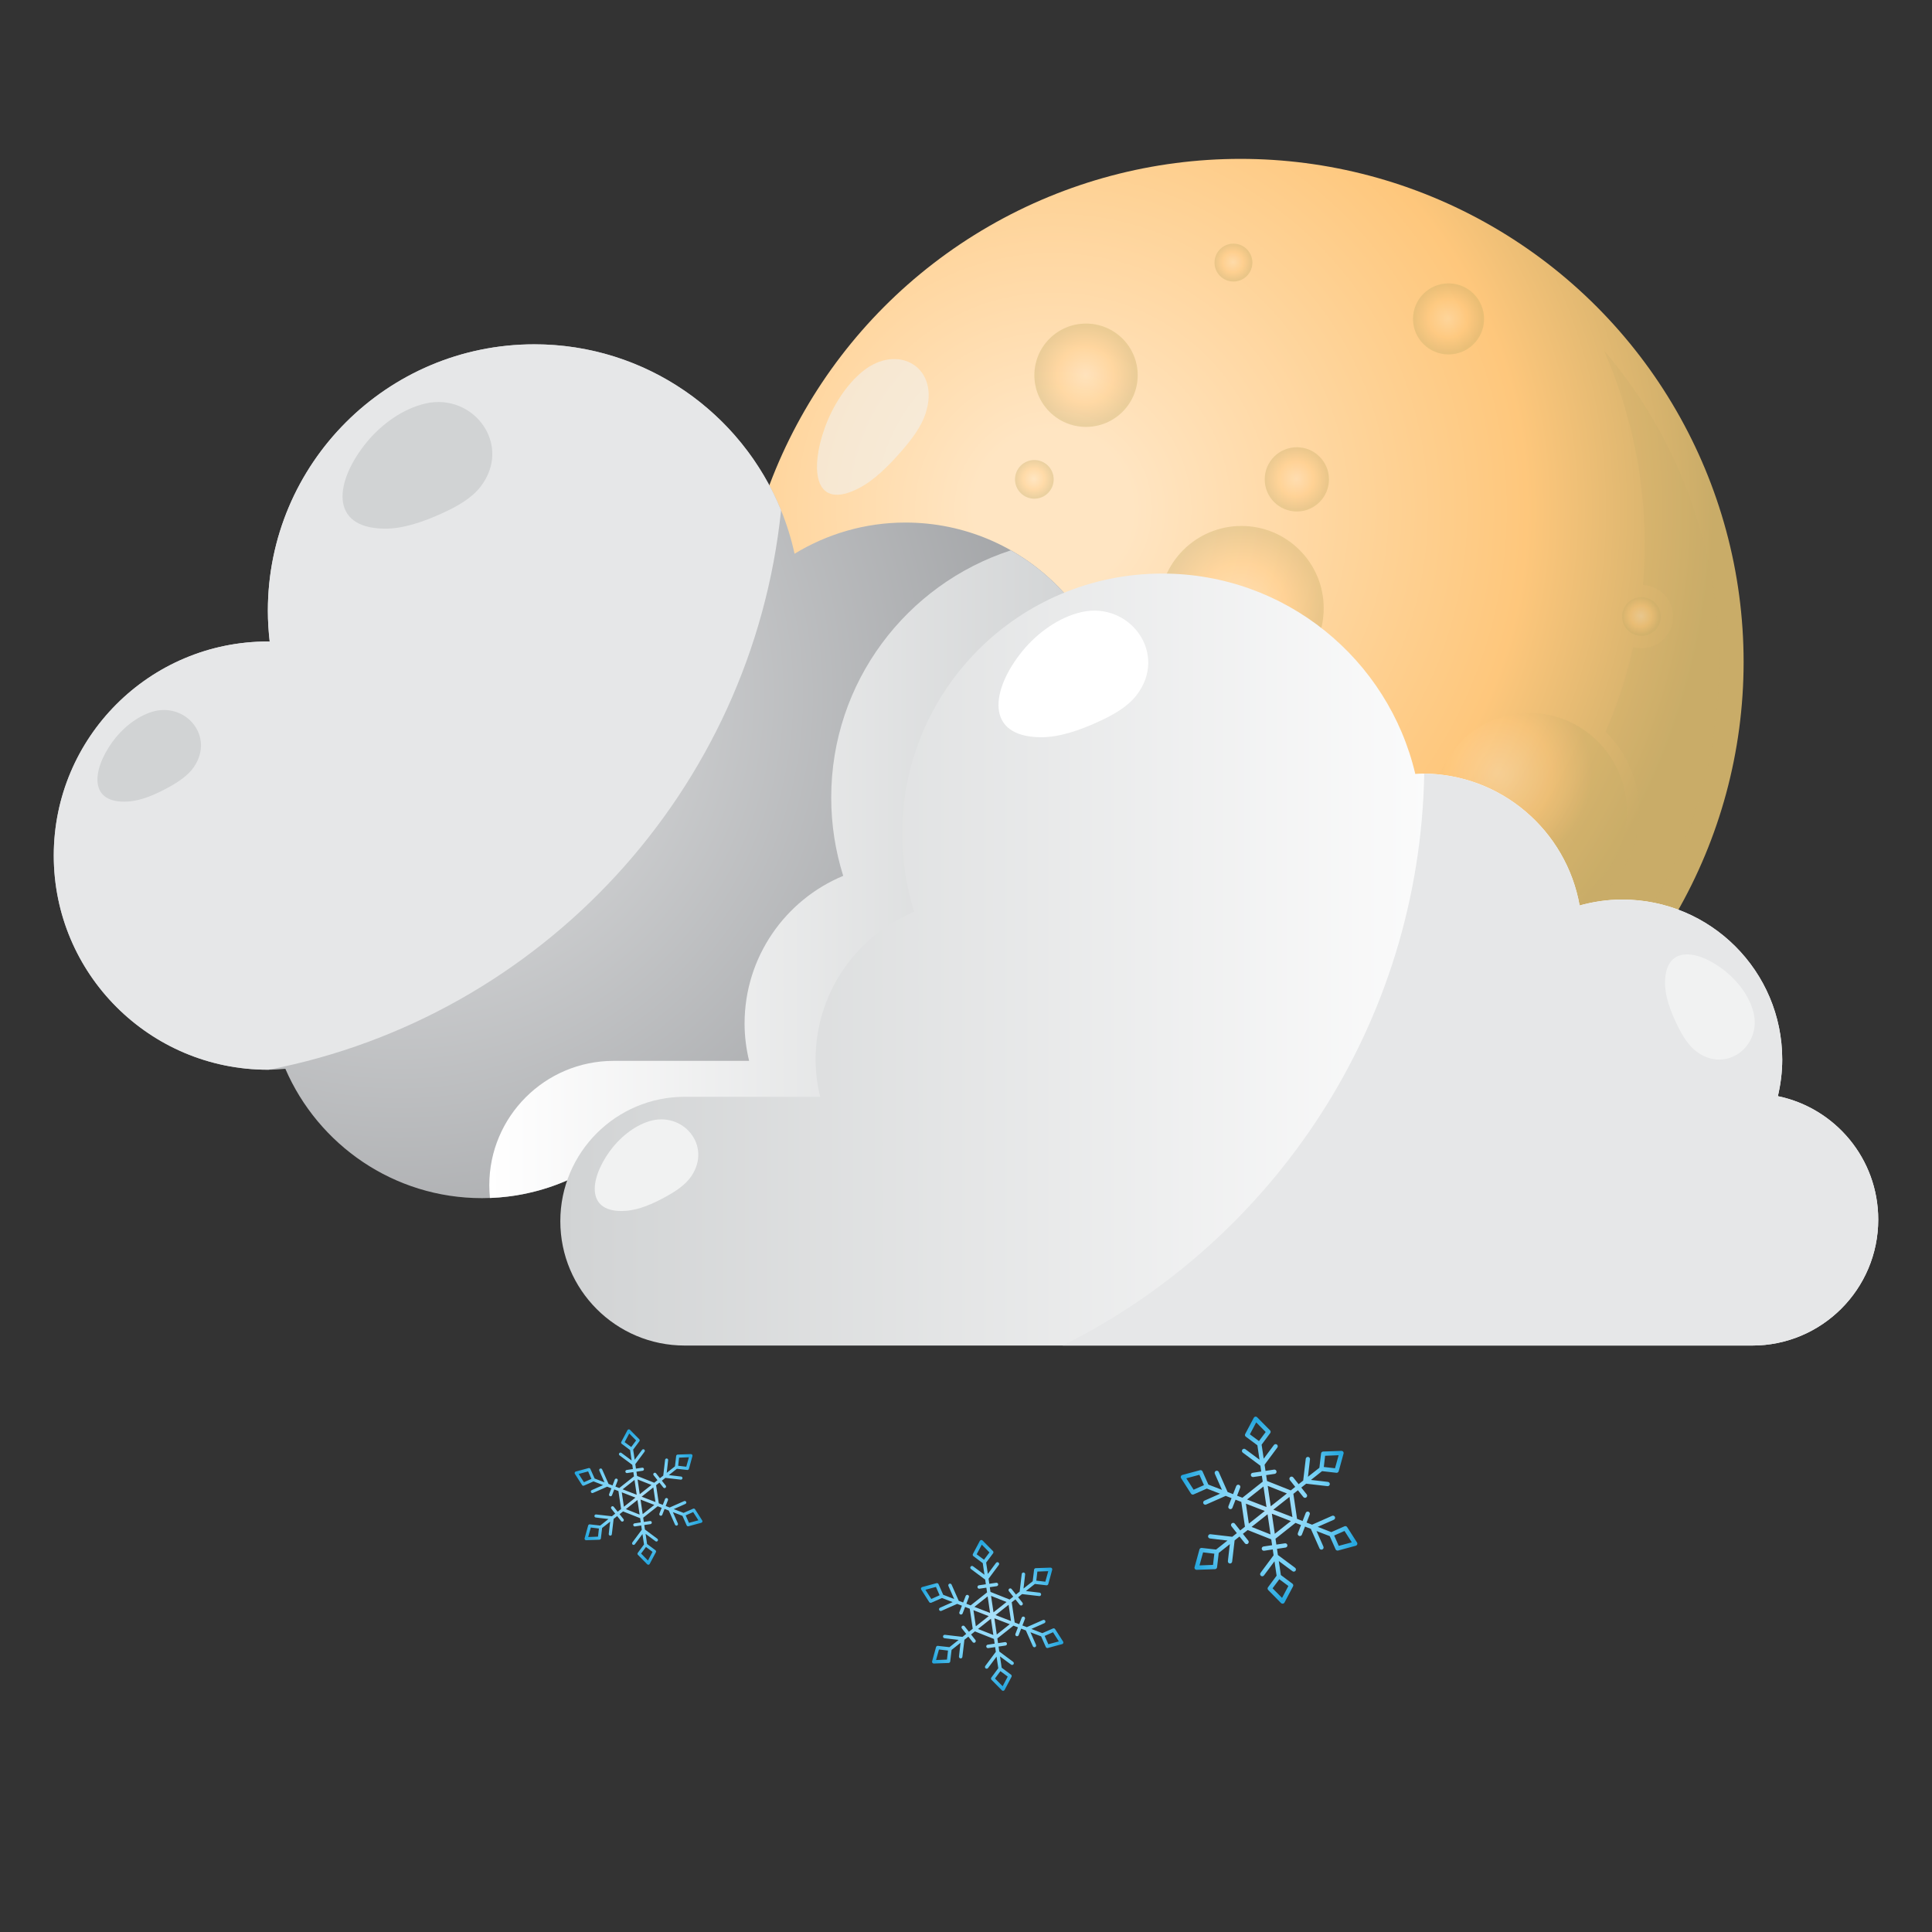 <?xml version="1.0" encoding="utf-8"?>
<!-- Generator: Adobe Illustrator 16.0.0, SVG Export Plug-In . SVG Version: 6.00 Build 0)  -->
<!DOCTYPE svg PUBLIC "-//W3C//DTD SVG 1.1//EN" "http://www.w3.org/Graphics/SVG/1.1/DTD/svg11.dtd">
<svg version="1.1" id="Layer_1" xmlns="http://www.w3.org/2000/svg" xmlns:xlink="http://www.w3.org/1999/xlink" x="0px" y="0px"
	 width="200px" height="200px" viewBox="0 0 200 200" enable-background="new 0 0 200 200" xml:space="preserve">
<rect x="0" y="0" width="200" height="200" fill="#333333" stroke="none"/>
<g id="XMLID_1166_">
	
		<radialGradient id="XMLID_2_" cx="69.984" cy="308.861" r="71.73" gradientTransform="matrix(1 -7.000000e-004 7.000000e-004 1 38.83 -256.07)" gradientUnits="userSpaceOnUse">
		<stop  offset="0.114" style="stop-color:#FFE5C2"/>
		<stop  offset="0.683" style="stop-color:#FEC77C"/>
		<stop  offset="0.953" style="stop-color:#C9AC68"/>
	</radialGradient>
	<circle id="XMLID_1189_" fill="url(#XMLID_2_)" cx="128.412" cy="68.532" r="52.086"/>
	
		<radialGradient id="XMLID_3_" cx="99.522" cy="329.371" r="8.518" gradientTransform="matrix(0.954 -0.299 0.299 0.954 -64.966 -221.553)" gradientUnits="userSpaceOnUse">
		<stop  offset="0" style="stop-color:#FFE5C2"/>
		<stop  offset="0.548" style="stop-color:#FEC77C"/>
		<stop  offset="0.953" style="stop-color:#C9AC68"/>
	</radialGradient>
	<circle id="XMLID_1188_" opacity="0.37" fill="url(#XMLID_3_)" cx="128.513" cy="62.964" r="8.518"/>
	
		<radialGradient id="XMLID_4_" cx="173.476" cy="365.187" r="10.697" gradientTransform="matrix(0.894 -0.28 0.284 0.907 -103.648 -202.583)" gradientUnits="userSpaceOnUse">
		<stop  offset="0" style="stop-color:#FFE5C2"/>
		<stop  offset="0.548" style="stop-color:#FEC77C"/>
		<stop  offset="0.953" style="stop-color:#C9AC68"/>
	</radialGradient>
	<path id="XMLID_1187_" opacity="0.37" fill="url(#XMLID_4_)" d="M167.953,80.956c1.679,5.356-1.243,11.042-6.524,12.697
		c-5.281,1.656-10.926-1.344-12.604-6.703c-1.679-5.356,1.241-11.039,6.523-12.695C160.631,72.599,166.272,75.599,167.953,80.956z"
		/>
	
		<radialGradient id="XMLID_5_" cx="139.83" cy="388.834" r="2.525" gradientTransform="matrix(0.894 -0.28 0.284 0.907 -103.648 -202.583)" gradientUnits="userSpaceOnUse">
		<stop  offset="0" style="stop-color:#FFE5C2"/>
		<stop  offset="0.548" style="stop-color:#FEC77C"/>
		<stop  offset="0.953" style="stop-color:#C9AC68"/>
	</radialGradient>
	<path id="XMLID_1186_" opacity="0.37" fill="url(#XMLID_5_)" d="M134.137,110.07c0.397,1.264-0.293,2.605-1.538,2.998
		c-1.247,0.391-2.579-0.316-2.976-1.582c-0.396-1.264,0.294-2.605,1.54-2.996C132.41,108.102,133.741,108.807,134.137,110.07z"/>
	
		<radialGradient id="XMLID_6_" cx="60.378" cy="329.641" r="5.349" gradientTransform="matrix(0.954 -0.299 0.299 0.954 -64.966 -221.553)" gradientUnits="userSpaceOnUse">
		<stop  offset="0" style="stop-color:#FFE5C2"/>
		<stop  offset="0.548" style="stop-color:#FEC77C"/>
		<stop  offset="0.953" style="stop-color:#C9AC68"/>
	</radialGradient>
	<circle id="XMLID_1185_" opacity="0.37" fill="url(#XMLID_6_)" cx="91.243" cy="74.929" r="5.348"/>
	
		<radialGradient id="XMLID_7_" cx="108.986" cy="318.356" r="3.327" gradientTransform="matrix(0.954 -0.299 0.299 0.954 -64.966 -221.553)" gradientUnits="userSpaceOnUse">
		<stop  offset="0" style="stop-color:#FFE5C2"/>
		<stop  offset="0.548" style="stop-color:#FEC77C"/>
		<stop  offset="0.953" style="stop-color:#C9AC68"/>
	</radialGradient>
	<circle id="XMLID_1184_" opacity="0.37" fill="url(#XMLID_7_)" cx="134.249" cy="49.624" r="3.326"/>
	
		<radialGradient id="XMLID_8_" cx="91.386" cy="301.542" r="5.349" gradientTransform="matrix(0.954 -0.299 0.299 0.954 -64.966 -221.553)" gradientUnits="userSpaceOnUse">
		<stop  offset="0" style="stop-color:#FFE5C2"/>
		<stop  offset="0.548" style="stop-color:#FEC77C"/>
		<stop  offset="0.953" style="stop-color:#C9AC68"/>
	</radialGradient>
	<circle id="XMLID_1183_" opacity="0.37" fill="url(#XMLID_8_)" cx="112.426" cy="38.844" r="5.349"/>
	
		<radialGradient id="XMLID_9_" cx="67.856" cy="347.249" r="2.97" gradientTransform="matrix(0.954 -0.299 0.299 0.954 -64.966 -221.553)" gradientUnits="userSpaceOnUse">
		<stop  offset="0" style="stop-color:#FFE5C2"/>
		<stop  offset="0.548" style="stop-color:#FEC77C"/>
		<stop  offset="0.953" style="stop-color:#C9AC68"/>
	</radialGradient>
	<circle id="XMLID_1182_" opacity="0.37" fill="url(#XMLID_9_)" cx="103.646" cy="89.496" r="2.971"/>
	
		<radialGradient id="XMLID_10_" cx="64.382" cy="358.335" r="4.003" gradientTransform="matrix(0.954 -0.299 0.299 0.954 -64.966 -221.553)" gradientUnits="userSpaceOnUse">
		<stop  offset="0" style="stop-color:#FFE5C2"/>
		<stop  offset="0.548" style="stop-color:#FEC77C"/>
		<stop  offset="0.953" style="stop-color:#C9AC68"/>
	</radialGradient>
	<circle id="XMLID_1181_" opacity="0.37" fill="url(#XMLID_10_)" cx="103.646" cy="101.113" r="4.002"/>
	
		<radialGradient id="XMLID_11_" cx="64.381" cy="320.603" r="2.002" gradientTransform="matrix(0.954 -0.299 0.299 0.954 -64.966 -221.553)" gradientUnits="userSpaceOnUse">
		<stop  offset="0" style="stop-color:#FFE5C2"/>
		<stop  offset="0.548" style="stop-color:#FEC77C"/>
		<stop  offset="0.953" style="stop-color:#C9AC68"/>
	</radialGradient>
	<circle id="XMLID_1180_" opacity="0.37" fill="url(#XMLID_11_)" cx="92.359" cy="65.11" r="2.002"/>
	
		<radialGradient id="XMLID_12_" cx="83.057" cy="310.228" r="2.002" gradientTransform="matrix(0.954 -0.299 0.299 0.954 -64.966 -221.553)" gradientUnits="userSpaceOnUse">
		<stop  offset="0" style="stop-color:#FFE5C2"/>
		<stop  offset="0.548" style="stop-color:#FEC77C"/>
		<stop  offset="0.953" style="stop-color:#C9AC68"/>
	</radialGradient>
	<circle id="XMLID_1179_" opacity="0.37" fill="url(#XMLID_12_)" cx="107.076" cy="49.625" r="2.002"/>
	
		<radialGradient id="XMLID_13_" cx="138.781" cy="342.58" r="2.002" gradientTransform="matrix(0.954 -0.299 0.299 0.954 -64.966 -221.553)" gradientUnits="userSpaceOnUse">
		<stop  offset="0" style="stop-color:#FFE5C2"/>
		<stop  offset="0.548" style="stop-color:#FEC77C"/>
		<stop  offset="0.953" style="stop-color:#C9AC68"/>
	</radialGradient>
	<circle id="XMLID_1178_" opacity="0.37" fill="url(#XMLID_13_)" cx="169.925" cy="63.827" r="2.002"/>
	
		<radialGradient id="XMLID_14_" cx="128.94" cy="307.203" r="3.678" gradientTransform="matrix(0.954 -0.299 0.299 0.954 -64.966 -221.553)" gradientUnits="userSpaceOnUse">
		<stop  offset="0" style="stop-color:#FFE5C2"/>
		<stop  offset="0.548" style="stop-color:#FEC77C"/>
		<stop  offset="0.953" style="stop-color:#C9AC68"/>
	</radialGradient>
	<circle id="XMLID_1177_" opacity="0.37" fill="url(#XMLID_14_)" cx="149.953" cy="33.014" r="3.678"/>
	
		<radialGradient id="XMLID_15_" cx="97.76" cy="370.431" r="3.679" gradientTransform="matrix(0.954 -0.299 0.299 0.954 -64.966 -221.553)" gradientUnits="userSpaceOnUse">
		<stop  offset="0" style="stop-color:#FFE5C2"/>
		<stop  offset="0.548" style="stop-color:#FEC77C"/>
		<stop  offset="0.953" style="stop-color:#C9AC68"/>
	</radialGradient>
	<circle id="XMLID_1176_" opacity="0.37" fill="url(#XMLID_15_)" cx="139.113" cy="102.672" r="3.678"/>
	
		<radialGradient id="XMLID_16_" cx="109.436" cy="294.981" r="1.96" gradientTransform="matrix(0.954 -0.299 0.299 0.954 -64.966 -221.553)" gradientUnits="userSpaceOnUse">
		<stop  offset="0" style="stop-color:#FFE5C2"/>
		<stop  offset="0.548" style="stop-color:#FEC77C"/>
		<stop  offset="0.953" style="stop-color:#C9AC68"/>
	</radialGradient>
	<circle id="XMLID_1175_" opacity="0.37" fill="url(#XMLID_16_)" cx="127.687" cy="27.185" r="1.961"/>
	
		<radialGradient id="XMLID_17_" cx="60.809" cy="340.941" r="71.64" gradientTransform="matrix(0.954 -0.299 0.299 0.954 -64.966 -221.553)" gradientUnits="userSpaceOnUse">
		<stop  offset="0.114" style="stop-color:#FFE5C2"/>
		<stop  offset="0.683" style="stop-color:#FEC77C"/>
		<stop  offset="0.953" style="stop-color:#C9AC68"/>
	</radialGradient>
	<path id="XMLID_1172_" opacity="0.25" fill="url(#XMLID_17_)" d="M166.052,36.293c0.725,1.658,1.366,3.362,1.915,5.115
		c1.973,6.29,2.665,12.775,2.105,19.151c1.336,0.061,2.556,0.94,2.979,2.289c0.539,1.724-0.423,3.565-2.146,4.104
		c-0.619,0.193-1.251,0.191-1.833,0.034c-0.67,2.985-1.625,5.922-2.855,8.779c1.325,1.288,2.359,2.917,2.952,4.808
		c1.886,6.019-1.415,12.431-7.358,14.295c-3.083,0.967-6.279,0.52-8.907-0.972c-2.886,2.468-6.061,4.598-9.472,6.353
		c0.165,0.292,0.302,0.606,0.407,0.94c0.816,2.605-0.639,5.391-3.244,6.207s-5.39-0.637-6.207-3.244
		c-0.03-0.1-0.057-0.195-0.081-0.295c-8.711,2.496-17.752,2.555-26.326,0.26c-0.646,0.932-1.592,1.668-2.756,2.033
		c-2.777,0.869-5.745-0.684-6.615-3.457c-0.233-0.744-0.292-1.504-0.2-2.231c-0.219-0.111-0.438-0.221-0.657-0.334
		c-5.686-2.974-10.642-6.933-14.694-11.664c4.501,10.295,12.307,18.691,22.406,23.971c11.727,6.129,25.137,7.322,37.764,3.365
		c12.626-3.959,22.955-12.596,29.085-24.322c6.129-11.727,7.324-25.138,3.367-37.766C173.642,47.209,170.356,41.318,166.052,36.293z
		 M132.979,114.283c-1.916,0.6-3.967-0.482-4.572-2.418c-0.604-1.93,0.46-3.99,2.375-4.592c1.914-0.6,3.965,0.482,4.571,2.418
		C135.96,111.621,134.895,113.684,132.979,114.283z"/>
	<path id="XMLID_1171_" opacity="0.56" fill="#F1F2F2" d="M89.285,38.457c3.677-3.007,8.132-0.42,6.512,4.402
		c-0.46,1.37-1.45,2.656-2.437,3.797c-1.363,1.571-2.869,3.063-4.432,3.873c-4.559,2.366-5.169-1.75-3.518-6.313
		C86.186,42.075,87.572,39.858,89.285,38.457z"/>
</g>
<g id="XMLID_1470_">
	<g id="XMLID_1557_">
		<radialGradient id="XMLID_18_" cx="41.343" cy="71.908" r="82.566" gradientUnits="userSpaceOnUse">
			<stop  offset="0" style="stop-color:#E6E7E8"/>
			<stop  offset="1" style="stop-color:#939598"/>
		</radialGradient>
		<path id="XMLID_1577_" fill="url(#XMLID_18_)" d="M27.729,66.407c0.065,0,0.126,0.01,0.19,0.01c-0.12-1.048-0.19-2.113-0.19-3.192
			c0-15.235,12.349-27.583,27.581-27.583c13.208,0,24.24,9.285,26.942,21.681c3.35-2.038,7.268-3.229,11.474-3.229
			c12.241,0,22.164,9.922,22.164,22.164c0,0.438-0.041,0.867-0.065,1.302c1.061-0.202,2.149-0.318,3.268-0.318
			c9.655,0,17.485,7.83,17.485,17.485c0,9.655-7.83,17.485-17.485,17.485c-2.457,0-4.795-0.514-6.915-1.428
			c-3.975,3.774-9.335,6.106-15.249,6.106c-0.727,0-1.444-0.041-2.153-0.109c-4.066,4.733-10.082,7.744-16.809,7.744
			c-5.473,0-10.474-1.993-14.341-5.281c-3.778,2.99-8.542,4.788-13.733,4.788c-9.123,0-16.951-5.515-20.353-13.389
			c-0.598,0.048-1.2,0.093-1.812,0.093c-12.24,0-22.163-9.927-22.163-22.165C5.567,76.33,15.49,66.407,27.729,66.407z"/>
		<path id="XMLID_1576_" fill="#E6E7E8" d="M80.856,52.823c-4.105-10.077-13.993-17.18-25.546-17.18
			c-15.231,0-27.581,12.347-27.581,27.583c0,1.079,0.07,2.144,0.19,3.192c-0.063,0-0.125-0.01-0.19-0.01
			c-12.24,0-22.163,9.923-22.163,22.164c0,12.238,9.923,22.165,22.163,22.165c0.036,0,0.07-0.004,0.106-0.004
			C56.048,105.269,77.853,81.837,80.856,52.823z"/>
		<path id="XMLID_1575_" fill="#D1D3D4" d="M15.728,73.692c3.458-1.065,6.517,2.497,4.355,5.692c-0.613,0.908-1.63,1.565-2.618,2.11
			c-1.365,0.753-2.829,1.394-4.215,1.479c-4.038,0.26-3.774-3.158-1.637-6.141C12.614,75.436,14.116,74.189,15.728,73.692z"/>
		<path id="XMLID_1574_" fill="#D1D3D4" d="M44.059,41.767c4.99-1.124,9.019,4.305,5.684,8.618
			c-0.947,1.223-2.444,2.048-3.893,2.712c-1.995,0.915-4.124,1.661-6.093,1.63c-5.746-0.092-5.08-4.939-1.795-8.95
			C39.5,43.9,41.733,42.294,44.059,41.767z"/>
		<linearGradient id="XMLID_19_" gradientUnits="userSpaceOnUse" x1="50.652" y1="90.748" x2="112.92" y2="90.748">
			<stop  offset="0" style="stop-color:#FFFFFF"/>
			<stop  offset="1" style="stop-color:#D1D3D4"/>
		</linearGradient>
		<path id="XMLID_1573_" fill="url(#XMLID_19_)" d="M136.578,94.726c0-9.656-7.83-17.485-17.485-17.485
			c-1.118,0-2.207,0.116-3.268,0.318c0.024-0.435,0.065-0.863,0.065-1.302c0-8.271-4.533-15.478-11.248-19.287
			c-10.79,3.504-18.594,13.635-18.594,25.596c0,2.823,0.437,5.542,1.242,8.101c-5.994,2.49-10.212,8.398-10.212,15.297
			c0,1.329,0.173,2.616,0.469,3.856H63.527c-7.111,0-12.875,5.765-12.875,12.875l0,0c0,0.445,0.024,0.884,0.067,1.319
			c4.871-0.182,9.332-1.942,12.908-4.771c3.867,3.288,8.868,5.281,14.341,5.281c6.727,0,12.743-3.011,16.809-7.744
			c0.709,0.068,1.426,0.109,2.153,0.109c5.914,0,11.274-2.332,15.249-6.106c2.12,0.914,4.458,1.428,6.915,1.428
			C128.748,112.211,136.578,104.381,136.578,94.726z"/>
		<linearGradient id="XMLID_20_" gradientUnits="userSpaceOnUse" x1="58.004" y1="99.332" x2="156.87" y2="99.332">
			<stop  offset="0" style="stop-color:#D1D3D4"/>
			<stop  offset="1" style="stop-color:#FFFFFF"/>
		</linearGradient>
		<path id="XMLID_1572_" fill="url(#XMLID_20_)" d="M184.044,113.475c0.286-1.219,0.452-2.482,0.452-3.791
			c0-9.146-7.416-16.561-16.563-16.561c-1.529,0-3.006,0.223-4.411,0.613c-1.377-7.761-8.139-13.656-16.292-13.656
			c-0.243,0-0.479,0.024-0.721,0.034c-2.792-11.885-13.456-20.739-26.194-20.739c-14.864,0-26.915,12.05-26.915,26.915
			c0,2.823,0.437,5.542,1.242,8.097c-5.994,2.494-10.212,8.402-10.212,15.297c0,1.332,0.175,2.62,0.471,3.856H70.879
			c-7.108,0-12.875,5.765-12.875,12.875l0,0c0,7.11,5.767,12.875,12.875,12.875h16.933h47.84h45.739
			c7.203,0,13.043-5.84,13.043-13.043l0,0C194.434,119.952,189.977,114.701,184.044,113.475z"/>
		<path id="XMLID_1571_" fill="#E6E7E8" d="M184.044,113.475c0.286-1.219,0.452-2.482,0.452-3.791
			c0-9.146-7.416-16.561-16.563-16.561c-1.529,0-3.006,0.223-4.411,0.613c-1.365-7.693-8.023-13.553-16.085-13.652
			c-0.478,25.949-15.589,48.318-37.432,59.207h25.646h45.739c7.203,0,13.043-5.84,13.043-13.043l0,0
			C194.434,119.952,189.977,114.701,184.044,113.475z"/>
		<path id="XMLID_1570_" fill="#F1F2F2" d="M181.516,104.785c0.891,3.508-2.818,6.385-5.902,4.066
			c-0.876-0.658-1.485-1.706-1.979-2.72c-0.684-1.401-1.248-2.895-1.269-4.281c-0.057-4.049,3.345-3.614,6.218-1.329
			C179.931,101.59,181.1,103.151,181.516,104.785z"/>
		<path id="XMLID_1569_" fill="#F1F2F2" d="M67.212,116.068c3.458-1.065,6.515,2.496,4.355,5.692
			c-0.613,0.907-1.63,1.565-2.618,2.109c-1.365,0.754-2.829,1.395-4.215,1.479c-4.04,0.261-3.776-3.157-1.637-6.141
			C64.099,117.812,65.599,116.564,67.212,116.068z"/>
		<path id="XMLID_1568_" fill="#FFFFFF" d="M111.962,63.362c4.99-1.127,9.019,4.302,5.686,8.614
			c-0.947,1.223-2.443,2.048-3.891,2.713c-1.999,0.915-4.127,1.661-6.097,1.63c-5.744-0.093-5.078-4.939-1.795-8.95
			C107.404,65.492,109.637,63.886,111.962,63.362z"/>
	</g>
	<g id="XMLID_1471_">
		<radialGradient id="XMLID_21_" cx="66.103" cy="154.971" r="6.813" gradientUnits="userSpaceOnUse">
			<stop  offset="0.043" style="stop-color:#A8E0F9"/>
			<stop  offset="0.649" style="stop-color:#74D1F6"/>
			<stop  offset="1" style="stop-color:#27A8E0"/>
		</radialGradient>
		<path id="XMLID_1500_" fill="url(#XMLID_21_)" d="M72.691,157.396l-0.738-1.154c-0.043-0.068-0.128-0.093-0.201-0.062
			l-0.988,0.435l-1.018-0.394l1.208-0.534c0.081-0.034,0.118-0.13,0.082-0.213c-0.036-0.078-0.13-0.116-0.212-0.082l-1.502,0.665
			l-0.409-0.158l0.235-0.605c0.031-0.083-0.01-0.175-0.093-0.209c-0.082-0.031-0.176,0.01-0.209,0.092l-0.234,0.606l-0.413-0.161
			l-0.278-1.873l0.343-0.271l0.402,0.51c0.036,0.045,0.094,0.065,0.149,0.059c0.027-0.004,0.055-0.014,0.077-0.034
			c0.07-0.055,0.082-0.158,0.026-0.227l-0.403-0.507l0.367-0.291l1.591,0.185c0.014,0,0.029,0,0.043,0
			c0.07-0.014,0.128-0.068,0.135-0.144c0.01-0.086-0.051-0.168-0.141-0.178l-1.271-0.147l0.833-0.657l1.072,0.123
			c0,0,0.029,0,0.041,0c0.063-0.011,0.117-0.055,0.134-0.116l0.363-1.322c0.014-0.052,0.002-0.103-0.029-0.145
			c-0.033-0.037-0.081-0.062-0.132-0.062l-1.37,0.052c-0.079,0.003-0.144,0.065-0.154,0.144l-0.123,1.072l-0.856,0.678l0.152-1.312
			c0.01-0.089-0.053-0.168-0.14-0.178c-0.091-0.011-0.17,0.051-0.18,0.141l-0.188,1.63l-0.346,0.274l-0.402-0.511
			c-0.055-0.068-0.156-0.079-0.226-0.024c-0.07,0.056-0.081,0.154-0.026,0.227l0.402,0.507l-0.333,0.268l-1.781-0.706l-0.065-0.438
			l0.642-0.096c0.087-0.014,0.149-0.096,0.135-0.182c-0.014-0.089-0.094-0.15-0.182-0.137l-0.644,0.093l-0.066-0.463l0.954-1.284
			c0.053-0.072,0.04-0.172-0.032-0.227c-0.07-0.051-0.173-0.037-0.225,0.034l-0.764,1.028l-0.156-1.052l0.644-0.867
			c0.048-0.064,0.042-0.153-0.014-0.209l-0.962-0.976c-0.036-0.038-0.087-0.052-0.139-0.045s-0.094,0.038-0.118,0.082l-0.641,1.213
			c-0.038,0.068-0.017,0.157,0.046,0.206l0.865,0.64l0.159,1.083l-1.058-0.788c-0.072-0.055-0.173-0.038-0.226,0.034
			c-0.051,0.068-0.038,0.171,0.034,0.223l1.317,0.979l0.063,0.436l-0.641,0.096c-0.089,0.014-0.149,0.093-0.137,0.182
			c0.014,0.089,0.096,0.15,0.183,0.137l0.642-0.096l0.065,0.438l-1.524,1.209l-0.397-0.154l0.233-0.606
			c0.034-0.082-0.008-0.175-0.091-0.209c-0.082-0.03-0.176,0.011-0.209,0.093l-0.232,0.606l-0.411-0.158l-0.665-1.503
			c-0.036-0.082-0.13-0.117-0.21-0.082c-0.083,0.037-0.118,0.13-0.083,0.212l0.534,1.209l-1.019-0.394l-0.437-0.99
			c-0.031-0.072-0.113-0.109-0.188-0.089l-1.324,0.356c-0.049,0.014-0.089,0.051-0.108,0.099c-0.019,0.045-0.014,0.1,0.014,0.145
			l0.74,1.154c0.034,0.055,0.097,0.082,0.157,0.071c0.014-0.003,0.027-0.007,0.043-0.01l0.986-0.438l0.992,0.384l-1.171,0.517
			c-0.081,0.038-0.117,0.131-0.083,0.213c0.031,0.068,0.101,0.105,0.171,0.096c0.014-0.004,0.027-0.007,0.041-0.014l1.466-0.647
			l0.435,0.168l-0.233,0.606c-0.032,0.085,0.009,0.178,0.091,0.209c0.028,0.01,0.055,0.014,0.083,0.01
			c0.056-0.01,0.104-0.044,0.126-0.103l0.235-0.606l0.43,0.168l0.274,1.859l-0.354,0.278l-0.404-0.508
			c-0.055-0.068-0.156-0.082-0.226-0.027c-0.07,0.056-0.081,0.158-0.026,0.227l0.402,0.51l-0.344,0.271l-1.632-0.188
			c-0.087-0.011-0.168,0.055-0.178,0.14c-0.009,0.09,0.055,0.168,0.142,0.179l1.312,0.154l-0.856,0.678l-1.072-0.127
			c-0.079-0.007-0.152,0.041-0.173,0.12l-0.365,1.318c-0.012,0.052-0.001,0.104,0.031,0.145c0.031,0.041,0.081,0.062,0.132,0.062
			l1.369-0.052h0.012c0.079-0.014,0.134-0.068,0.142-0.144l0.125-1.072l0.833-0.657l-0.147,1.271
			c-0.01,0.089,0.053,0.168,0.141,0.178c0.016,0.004,0.031,0,0.043,0c0.07-0.01,0.128-0.068,0.137-0.14l0.185-1.593l0.367-0.291
			l0.402,0.51c0.038,0.048,0.096,0.068,0.15,0.059c0.026-0.004,0.053-0.014,0.076-0.031c0.07-0.055,0.082-0.157,0.027-0.226
			l-0.404-0.511l0.361-0.284l1.766,0.699l0.065,0.438l-0.644,0.097c-0.087,0.014-0.147,0.092-0.134,0.182
			c0.012,0.089,0.094,0.15,0.182,0.137l0.642-0.096l0.063,0.435l-0.979,1.318c-0.051,0.072-0.038,0.172,0.034,0.227
			c0.036,0.023,0.079,0.034,0.12,0.027c0.04-0.004,0.079-0.027,0.104-0.062l0.788-1.059l0.159,1.079l-0.644,0.866
			c-0.048,0.062-0.041,0.151,0.016,0.209l0.962,0.977c0.036,0.034,0.087,0.051,0.139,0.044c0.05-0.007,0.094-0.037,0.118-0.085
			l0.641-1.209c0.036-0.072,0.017-0.158-0.046-0.206l-0.867-0.644l-0.154-1.052l1.027,0.764c0.034,0.027,0.077,0.038,0.118,0.031
			s0.079-0.027,0.106-0.065c0.053-0.068,0.038-0.171-0.033-0.223l-1.286-0.955l-0.068-0.466l0.642-0.093
			c0.087-0.014,0.149-0.096,0.135-0.186c-0.012-0.085-0.094-0.146-0.183-0.133l-0.641,0.092l-0.065-0.438l1.499-1.185l0.413,0.161
			l-0.235,0.603c-0.032,0.086,0.009,0.178,0.091,0.209c0.027,0.01,0.055,0.014,0.083,0.01c0.055-0.01,0.106-0.044,0.126-0.103
			l0.235-0.603l0.437,0.168l0.647,1.466c0.031,0.065,0.101,0.103,0.169,0.093c0.016-0.004,0.029-0.007,0.043-0.011
			c0.081-0.037,0.118-0.134,0.082-0.212l-0.517-1.172l0.992,0.384l0.435,0.986c0.029,0.065,0.101,0.106,0.171,0.093h0.012
			l1.329-0.359c0.05-0.015,0.091-0.049,0.11-0.097C72.724,157.491,72.718,157.437,72.691,157.396z M70.302,150.895l1.012-0.037
			l-0.269,0.976l-0.841-0.1L70.302,150.895z M65.139,148.395l0.71,0.719l-0.505,0.682l-0.68-0.507L65.139,148.395z M60.448,153.437
			l-0.544-0.854l0.978-0.264l0.341,0.774L60.448,153.437z M61.904,159.074l-1.014,0.037l0.271-0.979l0.841,0.1L61.904,159.074z
			 M67.077,161.547l-0.712-0.723l0.505-0.679l0.68,0.504L67.077,161.547z M67.853,155.487l-1.43-0.551l1.208-0.959L67.853,155.487z
			 M67.438,153.721l-1.212,0.959l-0.224-1.528L67.438,153.721z M65.685,153.2l0.226,1.537l-1.458-0.564L65.685,153.2z
			 M64.366,154.484l1.415,0.548l-1.195,0.945L64.366,154.484z M64.792,156.225l1.197-0.946l0.223,1.511L64.792,156.225z
			 M66.531,156.741l-0.223-1.507l1.427,0.555L66.531,156.741z M71.323,157.646l-0.341-0.774l0.774-0.342l0.546,0.853L71.323,157.646
			z"/>
		<radialGradient id="XMLID_22_" cx="131.373" cy="156.33" r="9.415" gradientUnits="userSpaceOnUse">
			<stop  offset="0.043" style="stop-color:#A8E0F9"/>
			<stop  offset="0.649" style="stop-color:#74D1F6"/>
			<stop  offset="1" style="stop-color:#27A8E0"/>
		</radialGradient>
		<path id="XMLID_1486_" fill="url(#XMLID_22_)" d="M140.478,159.68l-1.021-1.596c-0.06-0.093-0.177-0.127-0.277-0.082l-1.363,0.603
			l-1.407-0.545l1.669-0.736c0.113-0.051,0.163-0.182,0.113-0.294c-0.05-0.113-0.182-0.165-0.293-0.113l-2.075,0.918l-0.567-0.22
			l0.326-0.839c0.042-0.113-0.014-0.243-0.129-0.287c-0.114-0.045-0.243,0.014-0.288,0.13l-0.323,0.836l-0.572-0.223l-0.382-2.59
			l0.471-0.373l0.559,0.702c0.052,0.064,0.13,0.093,0.206,0.082c0.037-0.007,0.073-0.021,0.105-0.045
			c0.097-0.078,0.113-0.216,0.036-0.314l-0.557-0.702l0.507-0.401l2.199,0.254c0.019,0.003,0.038,0.003,0.059,0
			c0.096-0.014,0.176-0.093,0.188-0.195c0.014-0.12-0.074-0.229-0.195-0.247l-1.758-0.201l1.151-0.911l1.481,0.171
			c0.019,0,0.039,0,0.058,0c0.086-0.014,0.158-0.075,0.182-0.161l0.504-1.829c0.019-0.064,0.003-0.141-0.04-0.195
			c-0.044-0.055-0.112-0.085-0.183-0.085l-1.893,0.071c-0.109,0.004-0.2,0.089-0.212,0.195l-0.174,1.483l-1.183,0.935l0.212-1.812
			c0.014-0.12-0.073-0.233-0.195-0.247c-0.123-0.014-0.232,0.076-0.246,0.195l-0.264,2.254l-0.475,0.377l-0.557-0.702
			c-0.077-0.096-0.216-0.113-0.313-0.038c-0.096,0.079-0.111,0.216-0.036,0.315l0.557,0.702l-0.462,0.366l-2.461-0.976l-0.09-0.606
			l0.888-0.13c0.121-0.018,0.205-0.131,0.188-0.254c-0.02-0.12-0.132-0.205-0.254-0.188l-0.887,0.134l-0.095-0.641l1.32-1.777
			c0.072-0.1,0.054-0.236-0.046-0.312c-0.098-0.072-0.238-0.052-0.31,0.048l-1.056,1.418l-0.216-1.452l0.891-1.199
			c0.065-0.086,0.057-0.209-0.021-0.287l-1.329-1.347c-0.051-0.051-0.121-0.075-0.191-0.065c-0.07,0.011-0.13,0.056-0.164,0.117
			l-0.886,1.675c-0.052,0.096-0.024,0.216,0.065,0.28l1.196,0.891l0.22,1.49l-1.464-1.086c-0.1-0.075-0.238-0.055-0.313,0.045
			c-0.073,0.1-0.053,0.239,0.047,0.312l1.822,1.353l0.087,0.604l-0.887,0.13c-0.122,0.017-0.206,0.13-0.188,0.25
			c0.019,0.123,0.132,0.205,0.253,0.188l0.888-0.13l0.089,0.605l-2.104,1.668l-0.552-0.212l0.325-0.836
			c0.045-0.116-0.014-0.243-0.127-0.287c-0.114-0.045-0.243,0.01-0.287,0.126l-0.325,0.836l-0.565-0.219l-0.918-2.076
			c-0.05-0.112-0.182-0.161-0.293-0.112c-0.111,0.048-0.163,0.181-0.114,0.294l0.739,1.668l-1.407-0.544l-0.604-1.363
			c-0.044-0.104-0.157-0.154-0.262-0.127l-1.827,0.493c-0.068,0.017-0.125,0.068-0.15,0.134c-0.026,0.068-0.018,0.141,0.021,0.202
			l1.021,1.596c0.048,0.072,0.134,0.109,0.219,0.1c0.021-0.004,0.04-0.011,0.059-0.018l1.363-0.603l1.37,0.531l-1.617,0.716
			c-0.113,0.048-0.164,0.178-0.114,0.291c0.041,0.092,0.139,0.144,0.236,0.13c0.019-0.004,0.039-0.007,0.057-0.018l2.023-0.894
			l0.604,0.233l-0.323,0.835c-0.045,0.117,0.012,0.243,0.127,0.288c0.037,0.018,0.075,0.021,0.113,0.014
			c0.076-0.011,0.144-0.062,0.174-0.141l0.324-0.836l0.594,0.229l0.379,2.569l-0.491,0.387l-0.557-0.702
			c-0.075-0.096-0.214-0.113-0.312-0.037c-0.098,0.075-0.113,0.216-0.036,0.312l0.557,0.705l-0.477,0.377l-2.254-0.264
			c-0.121-0.014-0.232,0.075-0.248,0.195c-0.014,0.123,0.075,0.232,0.197,0.246l1.812,0.213l-1.182,0.935l-1.481-0.171
			c-0.109-0.014-0.212,0.055-0.239,0.161l-0.504,1.825c-0.019,0.068-0.003,0.145,0.041,0.199c0.045,0.055,0.111,0.085,0.182,0.082
			l1.893-0.068c0,0,0.017,0,0.025-0.004c0.098-0.014,0.175-0.092,0.187-0.195l0.173-1.479l1.151-0.911l-0.204,1.758
			c-0.014,0.119,0.074,0.229,0.195,0.246c0.021,0,0.039,0,0.059-0.003c0.098-0.014,0.176-0.093,0.188-0.192l0.255-2.199l0.507-0.4
			l0.559,0.702c0.05,0.065,0.13,0.093,0.205,0.082c0.038-0.007,0.075-0.021,0.106-0.044c0.096-0.079,0.111-0.22,0.036-0.315
			l-0.557-0.702l0.498-0.394l2.438,0.966l0.089,0.605l-0.887,0.131c-0.121,0.017-0.205,0.13-0.187,0.253
			c0.017,0.12,0.13,0.206,0.252,0.188l0.889-0.134l0.087,0.604l-1.353,1.822c-0.073,0.096-0.053,0.236,0.046,0.308
			c0.048,0.038,0.108,0.052,0.165,0.045c0.055-0.011,0.109-0.041,0.146-0.089l1.089-1.463l0.219,1.49l-0.889,1.198
			c-0.064,0.086-0.058,0.209,0.021,0.288l1.329,1.35c0.05,0.048,0.12,0.071,0.192,0.062c0.068-0.011,0.13-0.052,0.162-0.116
			l0.886-1.675c0.051-0.097,0.023-0.216-0.063-0.281l-1.197-0.891l-0.214-1.452l1.42,1.055c0.05,0.038,0.107,0.052,0.164,0.041
			c0.057-0.007,0.109-0.037,0.146-0.085c0.074-0.1,0.054-0.24-0.044-0.313l-1.778-1.321l-0.094-0.638l0.887-0.133
			c0.122-0.018,0.206-0.131,0.188-0.251c-0.017-0.123-0.13-0.205-0.252-0.188l-0.889,0.13l-0.089-0.606l2.07-1.641l0.57,0.223
			l-0.323,0.836c-0.045,0.116,0.012,0.243,0.126,0.287c0.038,0.014,0.077,0.018,0.113,0.014c0.077-0.014,0.146-0.062,0.175-0.14
			l0.324-0.836l0.603,0.232l0.896,2.024c0.041,0.093,0.139,0.144,0.236,0.13c0.019-0.003,0.039-0.007,0.057-0.017
			c0.113-0.048,0.164-0.182,0.114-0.295l-0.716-1.616l1.37,0.53l0.604,1.363c0.039,0.093,0.139,0.145,0.234,0.131
			c0,0,0.017-0.004,0.027-0.004l1.829-0.493c0.066-0.021,0.123-0.068,0.148-0.134C140.524,159.813,140.516,159.742,140.478,159.68z
			 M137.176,150.699l1.399-0.055l-0.373,1.35l-1.161-0.134L137.176,150.699z M130.041,147.243l0.983,0.997l-0.697,0.938
			l-0.939-0.699L130.041,147.243z M123.562,154.214l-0.756-1.182l1.354-0.363l0.473,1.072L123.562,154.214z M125.57,161.999
			l-1.399,0.051l0.371-1.349l1.163,0.137L125.57,161.999z M132.718,165.417l-0.982-0.996l0.698-0.938l0.938,0.698L132.718,165.417z
			 M133.792,157.046l-1.977-0.764l1.67-1.322L133.792,157.046z M133.219,154.604l-1.674,1.325l-0.31-2.113L133.219,154.604z
			 M130.795,153.881l0.313,2.128l-2.013-0.781L130.795,153.881z M128.975,155.659l1.956,0.757l-1.651,1.309L128.975,155.659z
			 M129.563,158.066l1.654-1.312l0.309,2.09L129.563,158.066z M131.967,158.779l-0.307-2.082l1.969,0.764L131.967,158.779z
			 M138.587,160.029l-0.473-1.072l1.07-0.473l0.754,1.179L138.587,160.029z"/>
		<radialGradient id="XMLID_23_" cx="102.707" cy="167.231" r="7.594" gradientUnits="userSpaceOnUse">
			<stop  offset="0.043" style="stop-color:#A8E0F9"/>
			<stop  offset="0.649" style="stop-color:#74D1F6"/>
			<stop  offset="1" style="stop-color:#27A8E0"/>
		</radialGradient>
		<path id="XMLID_1472_" fill="url(#XMLID_23_)" d="M110.051,169.932l-0.824-1.284c-0.048-0.076-0.142-0.106-0.223-0.069
			l-1.101,0.486l-1.134-0.438l1.346-0.597c0.091-0.041,0.131-0.147,0.093-0.236c-0.041-0.092-0.147-0.134-0.238-0.092l-1.673,0.739
			l-0.457-0.175l0.262-0.675c0.034-0.092-0.011-0.198-0.103-0.232c-0.093-0.038-0.197,0.01-0.233,0.103l-0.26,0.675l-0.463-0.178
			l-0.308-2.09l0.382-0.301l0.448,0.564c0.041,0.052,0.104,0.075,0.166,0.068c0.031-0.007,0.061-0.017,0.086-0.037
			c0.078-0.062,0.091-0.175,0.029-0.254l-0.449-0.564l0.409-0.326l1.772,0.206c0.016,0.003,0.033,0.003,0.047,0
			c0.078-0.011,0.144-0.075,0.152-0.158c0.012-0.099-0.061-0.185-0.158-0.198l-1.416-0.164l0.929-0.736l1.195,0.14
			c0.015,0.004,0.03,0,0.046,0c0.068-0.01,0.129-0.062,0.147-0.13l0.405-1.473c0.015-0.055,0.002-0.113-0.034-0.161
			c-0.034-0.044-0.089-0.068-0.146-0.065l-1.526,0.056c-0.087,0.003-0.161,0.071-0.171,0.16l-0.139,1.192l-0.954,0.757l0.169-1.463
			c0.013-0.099-0.058-0.188-0.157-0.198c-0.098-0.01-0.187,0.059-0.198,0.157l-0.211,1.819l-0.384,0.305l-0.448-0.568
			c-0.062-0.079-0.175-0.093-0.252-0.031c-0.079,0.062-0.093,0.175-0.031,0.254l0.449,0.568l-0.372,0.295l-1.984-0.788l-0.072-0.49
			l0.716-0.103c0.098-0.017,0.165-0.106,0.151-0.205c-0.015-0.097-0.106-0.165-0.204-0.151l-0.714,0.106l-0.077-0.518l1.063-1.432
			c0.06-0.078,0.044-0.191-0.036-0.25c-0.081-0.062-0.192-0.044-0.252,0.034l-0.85,1.147l-0.173-1.175l0.718-0.962
			c0.053-0.072,0.046-0.172-0.018-0.233l-1.071-1.089c-0.042-0.041-0.098-0.059-0.154-0.052c-0.057,0.011-0.106,0.045-0.132,0.093
			l-0.715,1.353c-0.041,0.079-0.019,0.175,0.052,0.227l0.966,0.719l0.178,1.203l-1.182-0.877c-0.08-0.059-0.191-0.045-0.25,0.037
			c-0.062,0.079-0.044,0.192,0.036,0.25l1.47,1.093l0.07,0.483l-0.716,0.105c-0.098,0.014-0.166,0.106-0.151,0.202
			c0.014,0.1,0.104,0.168,0.204,0.151l0.714-0.104l0.074,0.486l-1.699,1.347l-0.443-0.172l0.261-0.674
			c0.037-0.093-0.009-0.195-0.102-0.233c-0.093-0.034-0.197,0.011-0.231,0.103l-0.262,0.675l-0.457-0.175l-0.74-1.675
			c-0.039-0.089-0.146-0.13-0.236-0.092c-0.091,0.041-0.13,0.146-0.091,0.236l0.595,1.346l-1.136-0.438l-0.484-1.1
			c-0.036-0.082-0.127-0.123-0.212-0.1l-1.473,0.397c-0.056,0.014-0.101,0.055-0.122,0.106c-0.021,0.055-0.015,0.113,0.016,0.161
			l0.824,1.288c0.04,0.062,0.108,0.092,0.178,0.078c0.015,0,0.031-0.003,0.046-0.01l1.1-0.486l1.104,0.425l-1.305,0.578
			c-0.091,0.041-0.13,0.145-0.091,0.236c0.032,0.076,0.113,0.117,0.19,0.106c0.016-0.003,0.031-0.007,0.046-0.014l1.632-0.723
			l0.488,0.188l-0.262,0.675c-0.036,0.093,0.01,0.195,0.103,0.232c0.029,0.011,0.06,0.014,0.091,0.011
			c0.062-0.011,0.116-0.052,0.14-0.113l0.262-0.675l0.479,0.186l0.305,2.072l-0.394,0.312l-0.449-0.569
			c-0.062-0.075-0.175-0.089-0.253-0.027c-0.077,0.063-0.091,0.175-0.027,0.25l0.449,0.569l-0.384,0.305l-1.819-0.213
			c-0.099-0.01-0.188,0.059-0.198,0.158c-0.012,0.099,0.058,0.188,0.157,0.198l1.461,0.172l-0.954,0.753l-1.195-0.137
			c-0.087-0.011-0.167,0.044-0.192,0.13l-0.406,1.473c-0.015,0.055-0.003,0.113,0.033,0.158c0.036,0.044,0.091,0.068,0.147,0.068
			l1.526-0.059c0,0,0.014,0,0.019,0c0.081-0.014,0.144-0.075,0.152-0.157l0.139-1.195l0.93-0.736l-0.166,1.418
			c-0.01,0.099,0.06,0.188,0.157,0.198c0.017,0.004,0.033,0.004,0.048,0c0.079-0.01,0.143-0.075,0.151-0.157l0.208-1.771
			l0.409-0.325l0.448,0.568c0.041,0.052,0.106,0.072,0.166,0.065c0.031-0.003,0.061-0.017,0.086-0.037
			c0.077-0.063,0.091-0.175,0.029-0.25l-0.449-0.569l0.401-0.318l1.97,0.781l0.071,0.486l-0.716,0.106
			c-0.1,0.014-0.166,0.105-0.152,0.205c0.016,0.096,0.106,0.164,0.204,0.15l0.716-0.105l0.071,0.486l-1.092,1.466
			c-0.059,0.082-0.041,0.191,0.037,0.253c0.04,0.027,0.088,0.038,0.134,0.031c0.045-0.007,0.087-0.031,0.116-0.068l0.879-1.182
			l0.177,1.202l-0.717,0.966c-0.053,0.071-0.046,0.171,0.016,0.232l1.074,1.09c0.039,0.041,0.096,0.058,0.152,0.051
			c0.057-0.01,0.106-0.044,0.134-0.096l0.712-1.35c0.043-0.078,0.021-0.175-0.051-0.226l-0.966-0.72l-0.174-1.171l1.146,0.849
			c0.039,0.031,0.089,0.042,0.133,0.035c0.047-0.007,0.088-0.031,0.118-0.069c0.059-0.082,0.043-0.191-0.037-0.253l-1.432-1.065
			l-0.077-0.514l0.718-0.106c0.096-0.014,0.164-0.105,0.15-0.202c-0.016-0.099-0.106-0.168-0.205-0.154l-0.715,0.106l-0.073-0.489
			l1.67-1.322l0.46,0.178l-0.26,0.675c-0.036,0.093,0.01,0.199,0.103,0.233c0.029,0.01,0.06,0.014,0.091,0.01
			c0.062-0.01,0.116-0.051,0.141-0.113l0.26-0.674l0.488,0.188l0.721,1.634c0.035,0.076,0.113,0.117,0.19,0.104
			c0.016,0,0.031-0.004,0.046-0.011c0.091-0.041,0.132-0.147,0.091-0.239l-0.575-1.302l1.104,0.425l0.486,1.103
			c0.033,0.072,0.111,0.116,0.19,0.103c0,0,0.014,0,0.021-0.003l1.475-0.397c0.057-0.014,0.1-0.055,0.121-0.109
			C110.087,170.041,110.081,169.979,110.051,169.932z M107.388,162.688l1.127-0.041l-0.3,1.089l-0.937-0.109L107.388,162.688z
			 M101.634,159.902l0.793,0.802l-0.563,0.757l-0.759-0.562L101.634,159.902z M96.407,165.523l-0.608-0.952l1.089-0.295l0.382,0.863
			L96.407,165.523z M98.028,171.802l-1.128,0.044l0.3-1.089l0.937,0.109L98.028,171.802z M103.793,174.559L103,173.758l0.563-0.761
			l0.757,0.565L103.793,174.559z M104.659,167.808l-1.594-0.616l1.346-1.065L104.659,167.808z M104.197,165.839l-1.35,1.068
			l-0.252-1.702L104.197,165.839z M102.241,165.256l0.252,1.713l-1.622-0.627L102.241,165.256z M100.772,166.688l1.578,0.613
			l-1.332,1.052L100.772,166.688z M101.248,168.63l1.334-1.059l0.248,1.686L101.248,168.63z M103.185,169.205l-0.246-1.678
			l1.589,0.613L103.185,169.205z M108.526,170.212l-0.38-0.862l0.861-0.381l0.607,0.949L108.526,170.212z"/>
	</g>
</g>
</svg>
